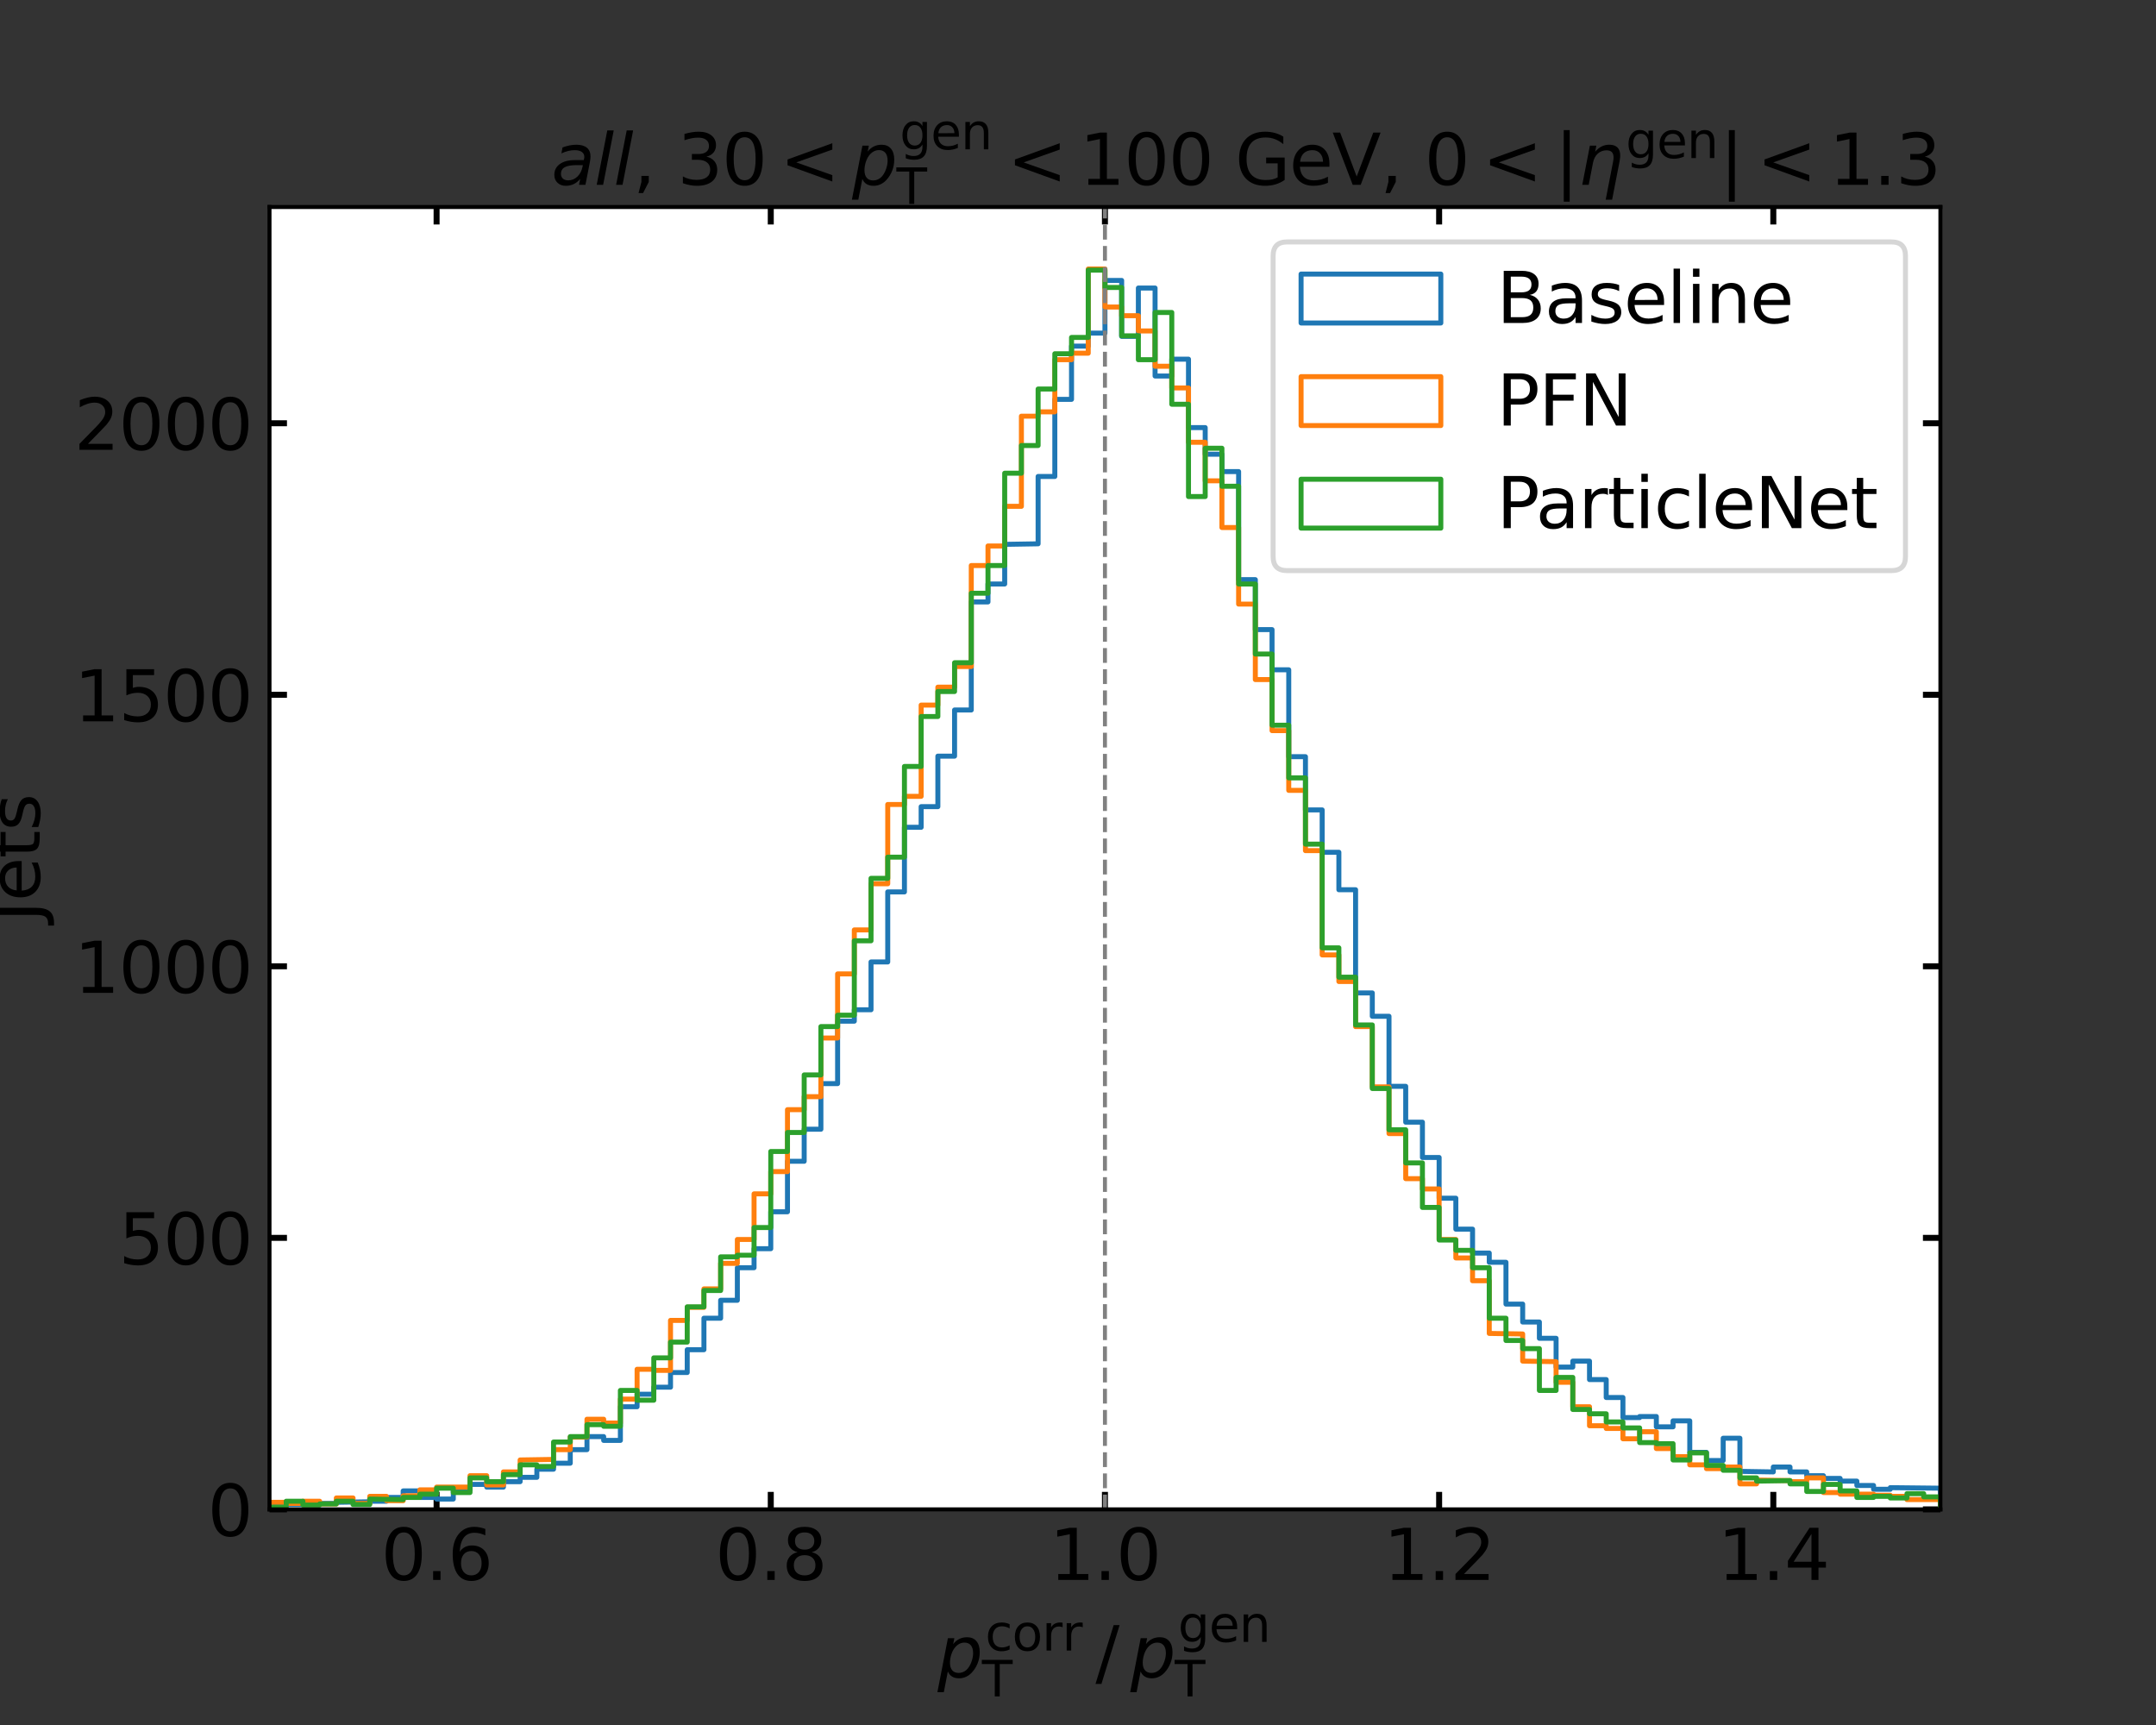 <?xml version="1.0" encoding="utf-8" standalone="no"?>
<!DOCTYPE svg PUBLIC "-//W3C//DTD SVG 1.1//EN"
  "http://www.w3.org/Graphics/SVG/1.1/DTD/svg11.dtd">
<svg xmlns:xlink="http://www.w3.org/1999/xlink" width="432pt" height="345.6pt" viewBox="0 0 432 345.6" xmlns="http://www.w3.org/2000/svg" version="1.1">
 <rect x="0" y="0" width="432" height="345.6" fill="#333333" stroke="none"/>
 <defs>
  <style type="text/css">*{stroke-linejoin: round; stroke-linecap: butt}</style>
 </defs>
 <g id="figure_1">
  <g id="patch_1">
   <path d="M 0 345.6 
L 432 345.6 
L 432 0 
L 0 0 
L 0 345.6 
z
" style="fill: none"/>
  </g>
  <g id="axes_1">
   <g id="patch_2">
    <path d="M 54 302.4 
L 388.8 302.4 
L 388.8 41.472 
L 54 41.472 
z
" style="fill: #ffffff"/>
   </g>
   <g id="matplotlib.axis_1">
    <g id="xtick_1">
     <g id="line2d_1">
      <defs>
       <path id="m27e64d7044" d="M 0 0 
L 0 -3.5 
" style="stroke: #000000; stroke-width: 1.2"/>
      </defs>
      <g>
       <use xlink:href="#m27e64d7044" x="87.48" y="302.4" style="stroke: #000000; stroke-width: 1.2"/>
      </g>
     </g>
     <g id="line2d_2">
      <defs>
       <path id="med8ec90f2e" d="M 0 0 
L 0 3.5 
" style="stroke: #000000; stroke-width: 1.2"/>
      </defs>
      <g>
       <use xlink:href="#med8ec90f2e" x="87.48" y="41.472" style="stroke: #000000; stroke-width: 1.2"/>
      </g>
     </g>
     <g id="text_1">
      <!-- 0.6 -->
      <g transform="translate(76.348 316.538)scale(0.14 -0.14)">
       <defs>
        <path id="DejaVuSans-30" d="M 2034 4250 
Q 1547 4250 1301 3770 
Q 1056 3291 1056 2328 
Q 1056 1369 1301 889 
Q 1547 409 2034 409 
Q 2525 409 2770 889 
Q 3016 1369 3016 2328 
Q 3016 3291 2770 3770 
Q 2525 4250 2034 4250 
z
M 2034 4750 
Q 2819 4750 3233 4129 
Q 3647 3509 3647 2328 
Q 3647 1150 3233 529 
Q 2819 -91 2034 -91 
Q 1250 -91 836 529 
Q 422 1150 422 2328 
Q 422 3509 836 4129 
Q 1250 4750 2034 4750 
z
" transform="scale(0.016)"/>
        <path id="DejaVuSans-2e" d="M 684 794 
L 1344 794 
L 1344 0 
L 684 0 
L 684 794 
z
" transform="scale(0.016)"/>
        <path id="DejaVuSans-36" d="M 2113 2584 
Q 1688 2584 1439 2293 
Q 1191 2003 1191 1497 
Q 1191 994 1439 701 
Q 1688 409 2113 409 
Q 2538 409 2786 701 
Q 3034 994 3034 1497 
Q 3034 2003 2786 2293 
Q 2538 2584 2113 2584 
z
M 3366 4563 
L 3366 3988 
Q 3128 4100 2886 4159 
Q 2644 4219 2406 4219 
Q 1781 4219 1451 3797 
Q 1122 3375 1075 2522 
Q 1259 2794 1537 2939 
Q 1816 3084 2150 3084 
Q 2853 3084 3261 2657 
Q 3669 2231 3669 1497 
Q 3669 778 3244 343 
Q 2819 -91 2113 -91 
Q 1303 -91 875 529 
Q 447 1150 447 2328 
Q 447 3434 972 4092 
Q 1497 4750 2381 4750 
Q 2619 4750 2861 4703 
Q 3103 4656 3366 4563 
z
" transform="scale(0.016)"/>
       </defs>
       <use xlink:href="#DejaVuSans-30"/>
       <use xlink:href="#DejaVuSans-2e" x="63.623"/>
       <use xlink:href="#DejaVuSans-36" x="95.41"/>
      </g>
     </g>
    </g>
    <g id="xtick_2">
     <g id="line2d_3">
      <g>
       <use xlink:href="#m27e64d7044" x="154.44" y="302.4" style="stroke: #000000; stroke-width: 1.2"/>
      </g>
     </g>
     <g id="line2d_4">
      <g>
       <use xlink:href="#med8ec90f2e" x="154.44" y="41.472" style="stroke: #000000; stroke-width: 1.2"/>
      </g>
     </g>
     <g id="text_2">
      <!-- 0.8 -->
      <g transform="translate(143.308 316.538)scale(0.14 -0.14)">
       <defs>
        <path id="DejaVuSans-38" d="M 2034 2216 
Q 1584 2216 1326 1975 
Q 1069 1734 1069 1313 
Q 1069 891 1326 650 
Q 1584 409 2034 409 
Q 2484 409 2743 651 
Q 3003 894 3003 1313 
Q 3003 1734 2745 1975 
Q 2488 2216 2034 2216 
z
M 1403 2484 
Q 997 2584 770 2862 
Q 544 3141 544 3541 
Q 544 4100 942 4425 
Q 1341 4750 2034 4750 
Q 2731 4750 3128 4425 
Q 3525 4100 3525 3541 
Q 3525 3141 3298 2862 
Q 3072 2584 2669 2484 
Q 3125 2378 3379 2068 
Q 3634 1759 3634 1313 
Q 3634 634 3220 271 
Q 2806 -91 2034 -91 
Q 1263 -91 848 271 
Q 434 634 434 1313 
Q 434 1759 690 2068 
Q 947 2378 1403 2484 
z
M 1172 3481 
Q 1172 3119 1398 2916 
Q 1625 2713 2034 2713 
Q 2441 2713 2670 2916 
Q 2900 3119 2900 3481 
Q 2900 3844 2670 4047 
Q 2441 4250 2034 4250 
Q 1625 4250 1398 4047 
Q 1172 3844 1172 3481 
z
" transform="scale(0.016)"/>
       </defs>
       <use xlink:href="#DejaVuSans-30"/>
       <use xlink:href="#DejaVuSans-2e" x="63.623"/>
       <use xlink:href="#DejaVuSans-38" x="95.41"/>
      </g>
     </g>
    </g>
    <g id="xtick_3">
     <g id="line2d_5">
      <g>
       <use xlink:href="#m27e64d7044" x="221.4" y="302.4" style="stroke: #000000; stroke-width: 1.2"/>
      </g>
     </g>
     <g id="line2d_6">
      <g>
       <use xlink:href="#med8ec90f2e" x="221.4" y="41.472" style="stroke: #000000; stroke-width: 1.2"/>
      </g>
     </g>
     <g id="text_3">
      <!-- 1.0 -->
      <g transform="translate(210.268 316.538)scale(0.14 -0.14)">
       <defs>
        <path id="DejaVuSans-31" d="M 794 531 
L 1825 531 
L 1825 4091 
L 703 3866 
L 703 4441 
L 1819 4666 
L 2450 4666 
L 2450 531 
L 3481 531 
L 3481 0 
L 794 0 
L 794 531 
z
" transform="scale(0.016)"/>
       </defs>
       <use xlink:href="#DejaVuSans-31"/>
       <use xlink:href="#DejaVuSans-2e" x="63.623"/>
       <use xlink:href="#DejaVuSans-30" x="95.41"/>
      </g>
     </g>
    </g>
    <g id="xtick_4">
     <g id="line2d_7">
      <g>
       <use xlink:href="#m27e64d7044" x="288.36" y="302.4" style="stroke: #000000; stroke-width: 1.2"/>
      </g>
     </g>
     <g id="line2d_8">
      <g>
       <use xlink:href="#med8ec90f2e" x="288.36" y="41.472" style="stroke: #000000; stroke-width: 1.2"/>
      </g>
     </g>
     <g id="text_4">
      <!-- 1.2 -->
      <g transform="translate(277.228 316.538)scale(0.14 -0.14)">
       <defs>
        <path id="DejaVuSans-32" d="M 1228 531 
L 3431 531 
L 3431 0 
L 469 0 
L 469 531 
Q 828 903 1448 1529 
Q 2069 2156 2228 2338 
Q 2531 2678 2651 2914 
Q 2772 3150 2772 3378 
Q 2772 3750 2511 3984 
Q 2250 4219 1831 4219 
Q 1534 4219 1204 4116 
Q 875 4013 500 3803 
L 500 4441 
Q 881 4594 1212 4672 
Q 1544 4750 1819 4750 
Q 2544 4750 2975 4387 
Q 3406 4025 3406 3419 
Q 3406 3131 3298 2873 
Q 3191 2616 2906 2266 
Q 2828 2175 2409 1742 
Q 1991 1309 1228 531 
z
" transform="scale(0.016)"/>
       </defs>
       <use xlink:href="#DejaVuSans-31"/>
       <use xlink:href="#DejaVuSans-2e" x="63.623"/>
       <use xlink:href="#DejaVuSans-32" x="95.41"/>
      </g>
     </g>
    </g>
    <g id="xtick_5">
     <g id="line2d_9">
      <g>
       <use xlink:href="#m27e64d7044" x="355.32" y="302.4" style="stroke: #000000; stroke-width: 1.2"/>
      </g>
     </g>
     <g id="line2d_10">
      <g>
       <use xlink:href="#med8ec90f2e" x="355.32" y="41.472" style="stroke: #000000; stroke-width: 1.2"/>
      </g>
     </g>
     <g id="text_5">
      <!-- 1.4 -->
      <g transform="translate(344.188 316.538)scale(0.14 -0.14)">
       <defs>
        <path id="DejaVuSans-34" d="M 2419 4116 
L 825 1625 
L 2419 1625 
L 2419 4116 
z
M 2253 4666 
L 3047 4666 
L 3047 1625 
L 3713 1625 
L 3713 1100 
L 3047 1100 
L 3047 0 
L 2419 0 
L 2419 1100 
L 313 1100 
L 313 1709 
L 2253 4666 
z
" transform="scale(0.016)"/>
       </defs>
       <use xlink:href="#DejaVuSans-31"/>
       <use xlink:href="#DejaVuSans-2e" x="63.623"/>
       <use xlink:href="#DejaVuSans-34" x="95.41"/>
      </g>
     </g>
    </g>
    <g id="text_6">
     <!-- $p_\mathrm{T}^\mathrm{corr}\//\/p_\mathrm{T}^\mathrm{gen}$ -->
     <g transform="translate(187.87 336.049)scale(0.14 -0.14)">
      <defs>
       <path id="DejaVuSans-Oblique-70" d="M 3175 2156 
Q 3175 2616 2975 2859 
Q 2775 3103 2400 3103 
Q 2144 3103 1911 2972 
Q 1678 2841 1497 2591 
Q 1319 2344 1212 1994 
Q 1106 1644 1106 1300 
Q 1106 863 1306 627 
Q 1506 391 1875 391 
Q 2147 391 2380 519 
Q 2613 647 2778 891 
Q 2956 1147 3065 1494 
Q 3175 1841 3175 2156 
z
M 1394 2969 
Q 1625 3272 1939 3428 
Q 2253 3584 2638 3584 
Q 3175 3584 3472 3232 
Q 3769 2881 3769 2247 
Q 3769 1728 3584 1258 
Q 3400 788 3053 416 
Q 2822 169 2531 39 
Q 2241 -91 1919 -91 
Q 1547 -91 1294 64 
Q 1041 219 916 525 
L 556 -1331 
L -19 -1331 
L 922 3500 
L 1497 3500 
L 1394 2969 
z
" transform="scale(0.016)"/>
       <path id="DejaVuSans-63" d="M 3122 3366 
L 3122 2828 
Q 2878 2963 2633 3030 
Q 2388 3097 2138 3097 
Q 1578 3097 1268 2742 
Q 959 2388 959 1747 
Q 959 1106 1268 751 
Q 1578 397 2138 397 
Q 2388 397 2633 464 
Q 2878 531 3122 666 
L 3122 134 
Q 2881 22 2623 -34 
Q 2366 -91 2075 -91 
Q 1284 -91 818 406 
Q 353 903 353 1747 
Q 353 2603 823 3093 
Q 1294 3584 2113 3584 
Q 2378 3584 2631 3529 
Q 2884 3475 3122 3366 
z
" transform="scale(0.016)"/>
       <path id="DejaVuSans-6f" d="M 1959 3097 
Q 1497 3097 1228 2736 
Q 959 2375 959 1747 
Q 959 1119 1226 758 
Q 1494 397 1959 397 
Q 2419 397 2687 759 
Q 2956 1122 2956 1747 
Q 2956 2369 2687 2733 
Q 2419 3097 1959 3097 
z
M 1959 3584 
Q 2709 3584 3137 3096 
Q 3566 2609 3566 1747 
Q 3566 888 3137 398 
Q 2709 -91 1959 -91 
Q 1206 -91 779 398 
Q 353 888 353 1747 
Q 353 2609 779 3096 
Q 1206 3584 1959 3584 
z
" transform="scale(0.016)"/>
       <path id="DejaVuSans-72" d="M 2631 2963 
Q 2534 3019 2420 3045 
Q 2306 3072 2169 3072 
Q 1681 3072 1420 2755 
Q 1159 2438 1159 1844 
L 1159 0 
L 581 0 
L 581 3500 
L 1159 3500 
L 1159 2956 
Q 1341 3275 1631 3429 
Q 1922 3584 2338 3584 
Q 2397 3584 2469 3576 
Q 2541 3569 2628 3553 
L 2631 2963 
z
" transform="scale(0.016)"/>
       <path id="DejaVuSans-54" d="M -19 4666 
L 3928 4666 
L 3928 4134 
L 2272 4134 
L 2272 0 
L 1638 0 
L 1638 4134 
L -19 4134 
L -19 4666 
z
" transform="scale(0.016)"/>
       <path id="DejaVuSans-2f" d="M 1625 4666 
L 2156 4666 
L 531 -594 
L 0 -594 
L 1625 4666 
z
" transform="scale(0.016)"/>
       <path id="DejaVuSans-67" d="M 2906 1791 
Q 2906 2416 2648 2759 
Q 2391 3103 1925 3103 
Q 1463 3103 1205 2759 
Q 947 2416 947 1791 
Q 947 1169 1205 825 
Q 1463 481 1925 481 
Q 2391 481 2648 825 
Q 2906 1169 2906 1791 
z
M 3481 434 
Q 3481 -459 3084 -895 
Q 2688 -1331 1869 -1331 
Q 1566 -1331 1297 -1286 
Q 1028 -1241 775 -1147 
L 775 -588 
Q 1028 -725 1275 -790 
Q 1522 -856 1778 -856 
Q 2344 -856 2625 -561 
Q 2906 -266 2906 331 
L 2906 616 
Q 2728 306 2450 153 
Q 2172 0 1784 0 
Q 1141 0 747 490 
Q 353 981 353 1791 
Q 353 2603 747 3093 
Q 1141 3584 1784 3584 
Q 2172 3584 2450 3431 
Q 2728 3278 2906 2969 
L 2906 3500 
L 3481 3500 
L 3481 434 
z
" transform="scale(0.016)"/>
       <path id="DejaVuSans-65" d="M 3597 1894 
L 3597 1613 
L 953 1613 
Q 991 1019 1311 708 
Q 1631 397 2203 397 
Q 2534 397 2845 478 
Q 3156 559 3463 722 
L 3463 178 
Q 3153 47 2828 -22 
Q 2503 -91 2169 -91 
Q 1331 -91 842 396 
Q 353 884 353 1716 
Q 353 2575 817 3079 
Q 1281 3584 2069 3584 
Q 2775 3584 3186 3129 
Q 3597 2675 3597 1894 
z
M 3022 2063 
Q 3016 2534 2758 2815 
Q 2500 3097 2075 3097 
Q 1594 3097 1305 2825 
Q 1016 2553 972 2059 
L 3022 2063 
z
" transform="scale(0.016)"/>
       <path id="DejaVuSans-6e" d="M 3513 2113 
L 3513 0 
L 2938 0 
L 2938 2094 
Q 2938 2591 2744 2837 
Q 2550 3084 2163 3084 
Q 1697 3084 1428 2787 
Q 1159 2491 1159 1978 
L 1159 0 
L 581 0 
L 581 3500 
L 1159 3500 
L 1159 2956 
Q 1366 3272 1645 3428 
Q 1925 3584 2291 3584 
Q 2894 3584 3203 3211 
Q 3513 2838 3513 2113 
z
" transform="scale(0.016)"/>
      </defs>
      <use xlink:href="#DejaVuSans-Oblique-70" transform="translate(0 0.052)"/>
      <use xlink:href="#DejaVuSans-63" transform="translate(68.126 38.333)scale(0.7)"/>
      <use xlink:href="#DejaVuSans-6f" transform="translate(106.613 38.333)scale(0.7)"/>
      <use xlink:href="#DejaVuSans-72" transform="translate(149.44 38.333)scale(0.7)"/>
      <use xlink:href="#DejaVuSans-72" transform="translate(178.219 38.333)scale(0.7)"/>
      <use xlink:href="#DejaVuSans-54" transform="translate(63.477 -27.292)scale(0.7)"/>
      <use xlink:href="#DejaVuSans-2f" transform="translate(225.969 0.052)"/>
      <use xlink:href="#DejaVuSans-Oblique-70" transform="translate(275.896 0.052)"/>
      <use xlink:href="#DejaVuSans-67" transform="translate(344.022 50.8)scale(0.7)"/>
      <use xlink:href="#DejaVuSans-65" transform="translate(388.456 50.8)scale(0.7)"/>
      <use xlink:href="#DejaVuSans-6e" transform="translate(431.522 50.8)scale(0.7)"/>
      <use xlink:href="#DejaVuSans-54" transform="translate(339.372 -27.292)scale(0.7)"/>
     </g>
    </g>
   </g>
   <g id="matplotlib.axis_2">
    <g id="ytick_1">
     <g id="line2d_11">
      <defs>
       <path id="m024b9ec6dc" d="M 0 0 
L 3.5 0 
" style="stroke: #000000; stroke-width: 1.2"/>
      </defs>
      <g>
       <use xlink:href="#m024b9ec6dc" x="54" y="302.4" style="stroke: #000000; stroke-width: 1.2"/>
      </g>
     </g>
     <g id="line2d_12">
      <defs>
       <path id="m967ab71fc7" d="M 0 0 
L -3.5 0 
" style="stroke: #000000; stroke-width: 1.2"/>
      </defs>
      <g>
       <use xlink:href="#m967ab71fc7" x="388.8" y="302.4" style="stroke: #000000; stroke-width: 1.2"/>
      </g>
     </g>
     <g id="text_7">
      <!-- 0 -->
      <g transform="translate(41.593 307.719)scale(0.14 -0.14)">
       <use xlink:href="#DejaVuSans-30"/>
      </g>
     </g>
    </g>
    <g id="ytick_2">
     <g id="line2d_13">
      <g>
       <use xlink:href="#m024b9ec6dc" x="54" y="247.999" style="stroke: #000000; stroke-width: 1.2"/>
      </g>
     </g>
     <g id="line2d_14">
      <g>
       <use xlink:href="#m967ab71fc7" x="388.8" y="247.999" style="stroke: #000000; stroke-width: 1.2"/>
      </g>
     </g>
     <g id="text_8">
      <!-- 500 -->
      <g transform="translate(23.777 253.318)scale(0.14 -0.14)">
       <defs>
        <path id="DejaVuSans-35" d="M 691 4666 
L 3169 4666 
L 3169 4134 
L 1269 4134 
L 1269 2991 
Q 1406 3038 1543 3061 
Q 1681 3084 1819 3084 
Q 2600 3084 3056 2656 
Q 3513 2228 3513 1497 
Q 3513 744 3044 326 
Q 2575 -91 1722 -91 
Q 1428 -91 1123 -41 
Q 819 9 494 109 
L 494 744 
Q 775 591 1075 516 
Q 1375 441 1709 441 
Q 2250 441 2565 725 
Q 2881 1009 2881 1497 
Q 2881 1984 2565 2268 
Q 2250 2553 1709 2553 
Q 1456 2553 1204 2497 
Q 953 2441 691 2322 
L 691 4666 
z
" transform="scale(0.016)"/>
       </defs>
       <use xlink:href="#DejaVuSans-35"/>
       <use xlink:href="#DejaVuSans-30" x="63.623"/>
       <use xlink:href="#DejaVuSans-30" x="127.246"/>
      </g>
     </g>
    </g>
    <g id="ytick_3">
     <g id="line2d_15">
      <g>
       <use xlink:href="#m024b9ec6dc" x="54" y="193.598" style="stroke: #000000; stroke-width: 1.2"/>
      </g>
     </g>
     <g id="line2d_16">
      <g>
       <use xlink:href="#m967ab71fc7" x="388.8" y="193.598" style="stroke: #000000; stroke-width: 1.2"/>
      </g>
     </g>
     <g id="text_9">
      <!-- 1000 -->
      <g transform="translate(14.87 198.917)scale(0.14 -0.14)">
       <use xlink:href="#DejaVuSans-31"/>
       <use xlink:href="#DejaVuSans-30" x="63.623"/>
       <use xlink:href="#DejaVuSans-30" x="127.246"/>
       <use xlink:href="#DejaVuSans-30" x="190.869"/>
      </g>
     </g>
    </g>
    <g id="ytick_4">
     <g id="line2d_17">
      <g>
       <use xlink:href="#m024b9ec6dc" x="54" y="139.198" style="stroke: #000000; stroke-width: 1.2"/>
      </g>
     </g>
     <g id="line2d_18">
      <g>
       <use xlink:href="#m967ab71fc7" x="388.8" y="139.198" style="stroke: #000000; stroke-width: 1.2"/>
      </g>
     </g>
     <g id="text_10">
      <!-- 1500 -->
      <g transform="translate(14.87 144.517)scale(0.14 -0.14)">
       <use xlink:href="#DejaVuSans-31"/>
       <use xlink:href="#DejaVuSans-35" x="63.623"/>
       <use xlink:href="#DejaVuSans-30" x="127.246"/>
       <use xlink:href="#DejaVuSans-30" x="190.869"/>
      </g>
     </g>
    </g>
    <g id="ytick_5">
     <g id="line2d_19">
      <g>
       <use xlink:href="#m024b9ec6dc" x="54" y="84.797" style="stroke: #000000; stroke-width: 1.2"/>
      </g>
     </g>
     <g id="line2d_20">
      <g>
       <use xlink:href="#m967ab71fc7" x="388.8" y="84.797" style="stroke: #000000; stroke-width: 1.2"/>
      </g>
     </g>
     <g id="text_11">
      <!-- 2000 -->
      <g transform="translate(14.87 90.116)scale(0.14 -0.14)">
       <use xlink:href="#DejaVuSans-32"/>
       <use xlink:href="#DejaVuSans-30" x="63.623"/>
       <use xlink:href="#DejaVuSans-30" x="127.246"/>
       <use xlink:href="#DejaVuSans-30" x="190.869"/>
      </g>
     </g>
    </g>
    <g id="text_12">
     <!-- Jets -->
     <g transform="translate(7.958 184.699)rotate(-90)scale(0.14 -0.14)">
      <defs>
       <path id="DejaVuSans-4a" d="M 628 4666 
L 1259 4666 
L 1259 325 
Q 1259 -519 939 -900 
Q 619 -1281 -91 -1281 
L -331 -1281 
L -331 -750 
L -134 -750 
Q 284 -750 456 -515 
Q 628 -281 628 325 
L 628 4666 
z
" transform="scale(0.016)"/>
       <path id="DejaVuSans-74" d="M 1172 4494 
L 1172 3500 
L 2356 3500 
L 2356 3053 
L 1172 3053 
L 1172 1153 
Q 1172 725 1289 603 
Q 1406 481 1766 481 
L 2356 481 
L 2356 0 
L 1766 0 
Q 1100 0 847 248 
Q 594 497 594 1153 
L 594 3053 
L 172 3053 
L 172 3500 
L 594 3500 
L 594 4494 
L 1172 4494 
z
" transform="scale(0.016)"/>
       <path id="DejaVuSans-73" d="M 2834 3397 
L 2834 2853 
Q 2591 2978 2328 3040 
Q 2066 3103 1784 3103 
Q 1356 3103 1142 2972 
Q 928 2841 928 2578 
Q 928 2378 1081 2264 
Q 1234 2150 1697 2047 
L 1894 2003 
Q 2506 1872 2764 1633 
Q 3022 1394 3022 966 
Q 3022 478 2636 193 
Q 2250 -91 1575 -91 
Q 1294 -91 989 -36 
Q 684 19 347 128 
L 347 722 
Q 666 556 975 473 
Q 1284 391 1588 391 
Q 1994 391 2212 530 
Q 2431 669 2431 922 
Q 2431 1156 2273 1281 
Q 2116 1406 1581 1522 
L 1381 1569 
Q 847 1681 609 1914 
Q 372 2147 372 2553 
Q 372 3047 722 3315 
Q 1072 3584 1716 3584 
Q 2034 3584 2315 3537 
Q 2597 3491 2834 3397 
z
" transform="scale(0.016)"/>
      </defs>
      <use xlink:href="#DejaVuSans-4a"/>
      <use xlink:href="#DejaVuSans-65" x="29.492"/>
      <use xlink:href="#DejaVuSans-74" x="91.016"/>
      <use xlink:href="#DejaVuSans-73" x="130.225"/>
     </g>
    </g>
   </g>
   <g id="patch_3">
    <path d="M 54 302.4 
L 54 301.638 
L 57.348 301.638 
L 57.348 301.421 
L 60.696 301.421 
L 60.696 301.203 
L 67.392 301.203 
L 67.392 300.986 
L 74.088 300.877 
L 74.088 300.768 
L 77.436 300.768 
L 77.436 300.006 
L 80.784 300.006 
L 80.784 298.701 
L 84.132 298.701 
L 84.132 300.006 
L 87.48 300.006 
L 87.48 300.333 
L 90.828 300.333 
L 90.828 298.483 
L 94.176 298.483 
L 94.176 297.395 
L 97.524 297.395 
L 97.524 297.939 
L 100.872 297.939 
L 100.872 296.851 
L 104.22 296.851 
L 104.22 295.981 
L 107.568 295.981 
L 107.568 294.349 
L 110.916 294.349 
L 110.916 293.152 
L 114.264 293.152 
L 114.264 290.432 
L 117.612 290.432 
L 117.612 287.821 
L 120.96 287.821 
L 120.96 288.582 
L 124.308 288.582 
L 124.308 281.836 
L 127.656 281.836 
L 127.656 279.334 
L 131.004 279.334 
L 131.004 277.92 
L 134.352 277.92 
L 134.352 274.982 
L 137.7 274.982 
L 137.7 270.412 
L 141.048 270.412 
L 141.048 264.102 
L 144.396 264.102 
L 144.396 260.511 
L 147.744 260.511 
L 147.744 253.983 
L 151.092 253.983 
L 151.092 250.175 
L 154.44 250.175 
L 154.44 242.777 
L 157.788 242.777 
L 157.788 232.658 
L 161.136 232.658 
L 161.136 226.239 
L 164.484 226.239 
L 164.484 217.1 
L 167.832 217.1 
L 167.832 204.587 
L 171.18 204.587 
L 171.18 202.303 
L 174.528 202.303 
L 174.528 192.728 
L 177.876 192.728 
L 177.876 178.693 
L 181.224 178.693 
L 181.224 165.745 
L 184.572 165.745 
L 184.572 161.611 
L 187.92 161.611 
L 187.92 151.492 
L 191.268 151.492 
L 191.268 142.244 
L 194.616 142.244 
L 194.616 120.593 
L 197.964 120.593 
L 197.964 117.002 
L 201.312 117.002 
L 201.312 109.06 
L 208.008 108.951 
L 208.008 95.459 
L 211.356 95.459 
L 211.356 80.01 
L 214.704 80.01 
L 214.704 69.347 
L 218.052 69.347 
L 218.052 66.736 
L 221.4 66.736 
L 221.4 56.182 
L 224.748 56.182 
L 224.748 67.389 
L 228.096 67.389 
L 228.096 57.705 
L 231.444 57.705 
L 231.444 75.331 
L 234.792 75.331 
L 234.792 71.958 
L 238.14 71.958 
L 238.14 85.667 
L 241.488 85.667 
L 241.488 90.998 
L 244.836 90.998 
L 244.836 94.48 
L 248.184 94.48 
L 248.184 116.132 
L 251.532 116.132 
L 251.532 126.141 
L 254.88 126.141 
L 254.88 134.193 
L 258.228 134.193 
L 258.228 151.601 
L 261.576 151.601 
L 261.576 162.264 
L 264.924 162.264 
L 264.924 170.75 
L 268.272 170.75 
L 268.272 178.257 
L 271.62 178.257 
L 271.62 198.93 
L 274.968 198.93 
L 274.968 203.608 
L 278.316 203.608 
L 278.316 217.644 
L 281.664 217.644 
L 281.664 224.824 
L 285.012 224.824 
L 285.012 231.897 
L 288.36 231.897 
L 288.36 240.057 
L 291.708 240.057 
L 291.708 246.258 
L 295.056 246.258 
L 295.056 251.046 
L 298.404 251.046 
L 298.404 252.895 
L 301.752 252.895 
L 301.752 261.273 
L 305.1 261.273 
L 305.1 264.863 
L 308.448 264.863 
L 308.448 268.127 
L 311.796 268.127 
L 311.796 273.894 
L 315.144 273.894 
L 315.144 272.697 
L 318.492 272.697 
L 318.492 276.396 
L 321.84 276.396 
L 321.84 279.987 
L 325.188 279.987 
L 325.188 284.013 
L 328.536 284.013 
L 328.536 283.795 
L 331.884 283.795 
L 331.884 285.862 
L 335.232 285.862 
L 335.232 284.665 
L 338.58 284.665 
L 338.58 290.976 
L 341.928 290.976 
L 341.928 292.608 
L 345.276 292.608 
L 345.276 288.147 
L 348.624 288.147 
L 348.624 294.784 
L 355.32 294.893 
L 355.32 293.913 
L 358.668 293.913 
L 358.668 294.893 
L 362.016 294.893 
L 362.016 295.654 
L 365.364 295.654 
L 365.364 296.198 
L 368.712 296.198 
L 368.712 296.742 
L 372.06 296.742 
L 372.06 297.613 
L 375.408 297.613 
L 375.408 298.374 
L 378.756 298.374 
L 378.756 298.048 
L 388.8 298.157 
L 388.8 302.4 
L 388.8 302.4 
" clip-path="url(#p9e0c219a79)" style="fill: none; stroke: #1f77b4; stroke-linejoin: miter"/>
   </g>
   <g id="patch_4">
    <path d="M 54 302.4 
L 54 300.986 
L 57.348 300.986 
L 57.348 301.203 
L 60.696 301.203 
L 60.696 300.768 
L 64.044 300.768 
L 64.044 301.312 
L 67.392 301.312 
L 67.392 300.115 
L 70.74 300.115 
L 70.74 301.203 
L 74.088 301.203 
L 74.088 299.789 
L 77.436 299.789 
L 77.436 300.659 
L 80.784 300.659 
L 80.784 299.68 
L 84.132 299.68 
L 84.132 298.483 
L 87.48 298.483 
L 87.48 297.939 
L 94.176 297.939 
L 94.176 295.654 
L 97.524 295.654 
L 97.524 297.504 
L 100.872 297.504 
L 100.872 294.893 
L 104.22 294.893 
L 104.22 292.499 
L 110.916 292.39 
L 110.916 290.432 
L 114.264 290.432 
L 114.264 287.929 
L 117.612 287.929 
L 117.612 284.339 
L 120.96 284.339 
L 120.96 285.101 
L 124.308 285.101 
L 124.308 280.313 
L 127.656 280.313 
L 127.656 274.329 
L 131.004 274.329 
L 131.004 274.547 
L 134.352 274.547 
L 134.352 264.537 
L 137.7 264.537 
L 137.7 261.926 
L 141.048 261.926 
L 141.048 258.227 
L 144.396 258.227 
L 144.396 253.113 
L 147.744 253.113 
L 147.744 248.326 
L 151.092 248.326 
L 151.092 239.186 
L 154.44 239.186 
L 154.44 234.725 
L 157.788 234.725 
L 157.788 222.322 
L 161.136 222.322 
L 161.136 219.711 
L 164.484 219.711 
L 164.484 207.96 
L 167.832 207.96 
L 167.832 195.122 
L 171.18 195.122 
L 171.18 186.309 
L 174.528 186.309 
L 174.528 177.061 
L 177.876 177.061 
L 177.876 161.176 
L 181.224 161.176 
L 181.224 159.543 
L 184.572 159.543 
L 184.572 141.265 
L 187.92 141.265 
L 187.92 137.674 
L 191.268 137.674 
L 191.268 133.54 
L 194.616 133.54 
L 194.616 113.303 
L 197.964 113.303 
L 197.964 109.386 
L 201.312 109.386 
L 201.312 101.443 
L 204.66 101.443 
L 204.66 83.382 
L 208.008 83.382 
L 208.008 82.512 
L 211.356 82.512 
L 211.356 72.067 
L 214.704 72.067 
L 214.704 70.761 
L 218.052 70.761 
L 218.052 53.897 
L 221.4 53.897 
L 221.4 61.513 
L 224.748 61.513 
L 224.748 63.254 
L 228.096 63.254 
L 228.096 66.301 
L 231.444 66.301 
L 231.444 73.373 
L 234.792 73.373 
L 234.792 77.725 
L 238.14 77.725 
L 238.14 88.605 
L 241.488 88.605 
L 241.488 96.33 
L 244.836 96.33 
L 244.836 105.687 
L 248.184 105.687 
L 248.184 121.028 
L 251.532 121.028 
L 251.532 136.151 
L 254.88 136.151 
L 254.88 146.379 
L 258.228 146.379 
L 258.228 158.347 
L 261.576 158.347 
L 261.576 170.424 
L 264.924 170.424 
L 264.924 191.314 
L 268.272 191.314 
L 268.272 196.645 
L 271.62 196.645 
L 271.62 205.675 
L 274.968 205.675 
L 274.968 217.752 
L 278.316 217.752 
L 278.316 227.109 
L 281.664 227.109 
L 281.664 236.14 
L 285.012 236.14 
L 285.012 238.207 
L 288.36 238.207 
L 288.36 248.326 
L 291.708 248.326 
L 291.708 252.025 
L 295.056 252.025 
L 295.056 256.595 
L 298.404 256.595 
L 298.404 267.148 
L 305.1 267.257 
L 305.1 272.697 
L 311.796 272.806 
L 311.796 276.94 
L 315.144 276.94 
L 315.144 281.836 
L 318.492 281.836 
L 318.492 285.645 
L 321.84 285.645 
L 321.84 286.189 
L 325.188 286.189 
L 325.188 288.256 
L 328.536 288.256 
L 328.536 286.841 
L 331.884 286.841 
L 331.884 290.214 
L 335.232 290.214 
L 335.232 291.846 
L 338.58 291.846 
L 338.58 293.478 
L 341.928 293.478 
L 341.928 294.24 
L 345.276 294.24 
L 345.276 293.913 
L 348.624 293.913 
L 348.624 297.286 
L 351.972 297.286 
L 351.972 296.525 
L 358.668 296.634 
L 358.668 296.851 
L 362.016 296.851 
L 362.016 296.09 
L 365.364 296.09 
L 365.364 299.027 
L 368.712 299.027 
L 368.712 299.354 
L 375.408 299.354 
L 375.408 299.571 
L 378.756 299.571 
L 378.756 299.789 
L 382.104 299.789 
L 382.104 300.442 
L 388.8 300.442 
L 388.8 302.4 
L 388.8 302.4 
" clip-path="url(#p9e0c219a79)" style="fill: none; stroke: #ff7f0e; stroke-linejoin: miter"/>
   </g>
   <g id="patch_5">
    <path d="M 54 302.4 
L 54 301.965 
L 57.348 301.965 
L 57.348 300.768 
L 60.696 300.768 
L 60.696 301.53 
L 64.044 301.53 
L 64.044 301.312 
L 67.392 301.312 
L 67.392 300.768 
L 70.74 300.768 
L 70.74 301.421 
L 74.088 301.421 
L 74.088 300.333 
L 80.784 300.442 
L 80.784 300.006 
L 84.132 300.006 
L 84.132 299.354 
L 87.48 299.354 
L 87.48 298.157 
L 90.828 298.157 
L 90.828 299.027 
L 94.176 299.027 
L 94.176 296.09 
L 97.524 296.09 
L 97.524 296.851 
L 100.872 296.851 
L 100.872 295.437 
L 104.22 295.437 
L 104.22 293.478 
L 107.568 293.478 
L 107.568 293.805 
L 110.916 293.805 
L 110.916 288.909 
L 114.264 288.909 
L 114.264 287.821 
L 117.612 287.821 
L 117.612 285.427 
L 120.96 285.427 
L 120.96 285.753 
L 124.308 285.753 
L 124.308 278.572 
L 127.656 278.572 
L 127.656 280.531 
L 131.004 280.531 
L 131.004 272.044 
L 134.352 272.044 
L 134.352 268.889 
L 137.7 268.889 
L 137.7 261.817 
L 141.048 261.817 
L 141.048 258.553 
L 144.396 258.553 
L 144.396 251.807 
L 147.744 251.807 
L 147.744 251.481 
L 151.092 251.481 
L 151.092 245.932 
L 154.44 245.932 
L 154.44 230.7 
L 157.788 230.7 
L 157.788 226.892 
L 161.136 226.892 
L 161.136 215.359 
L 164.484 215.359 
L 164.484 205.675 
L 167.832 205.675 
L 167.832 203.391 
L 171.18 203.391 
L 171.18 188.485 
L 174.528 188.485 
L 174.528 175.973 
L 177.876 175.973 
L 177.876 171.729 
L 181.224 171.729 
L 181.224 153.559 
L 184.572 153.559 
L 184.572 143.55 
L 187.92 143.55 
L 187.92 138.545 
L 191.268 138.545 
L 191.268 132.778 
L 194.616 132.778 
L 194.616 118.852 
L 197.964 118.852 
L 197.964 113.303 
L 201.312 113.303 
L 201.312 94.807 
L 204.66 94.807 
L 204.66 89.258 
L 208.008 89.258 
L 208.008 77.942 
L 211.356 77.942 
L 211.356 70.87 
L 214.704 70.87 
L 214.704 67.606 
L 218.052 67.606 
L 218.052 54.115 
L 221.4 54.115 
L 221.4 57.596 
L 224.748 57.596 
L 224.748 67.28 
L 228.096 67.28 
L 228.096 72.067 
L 231.444 72.067 
L 231.444 62.601 
L 234.792 62.601 
L 234.792 80.989 
L 238.14 80.989 
L 238.14 99.485 
L 241.488 99.485 
L 241.488 89.802 
L 244.836 89.802 
L 244.836 97.418 
L 248.184 97.418 
L 248.184 117.002 
L 251.532 117.002 
L 251.532 131.037 
L 254.88 131.037 
L 254.88 145.29 
L 258.228 145.29 
L 258.228 155.844 
L 261.576 155.844 
L 261.576 169.118 
L 264.924 169.118 
L 264.924 189.899 
L 268.272 189.899 
L 268.272 195.774 
L 271.62 195.774 
L 271.62 205.349 
L 274.968 205.349 
L 274.968 218.079 
L 278.316 218.079 
L 278.316 226.348 
L 281.664 226.348 
L 281.664 232.985 
L 285.012 232.985 
L 285.012 241.906 
L 288.36 241.906 
L 288.36 248.434 
L 291.708 248.434 
L 291.708 250.502 
L 295.056 250.502 
L 295.056 253.983 
L 298.404 253.983 
L 298.404 264.102 
L 301.752 264.102 
L 301.752 268.563 
L 305.1 268.563 
L 305.1 270.195 
L 308.448 270.195 
L 308.448 278.572 
L 311.796 278.572 
L 311.796 275.961 
L 315.144 275.961 
L 315.144 282.381 
L 318.492 282.381 
L 318.492 283.251 
L 321.84 283.251 
L 321.84 284.883 
L 325.188 284.883 
L 325.188 286.08 
L 328.536 286.08 
L 328.536 289.017 
L 331.884 289.017 
L 331.884 289.235 
L 335.232 289.235 
L 335.232 292.499 
L 338.58 292.499 
L 338.58 291.085 
L 341.928 291.085 
L 341.928 293.587 
L 345.276 293.587 
L 345.276 294.566 
L 348.624 294.566 
L 348.624 296.09 
L 351.972 296.09 
L 351.972 296.742 
L 358.668 296.634 
L 358.668 297.286 
L 362.016 297.286 
L 362.016 298.81 
L 365.364 298.81 
L 365.364 297.395 
L 368.712 297.395 
L 368.712 298.701 
L 372.06 298.701 
L 372.06 300.006 
L 375.408 300.006 
L 375.408 299.789 
L 378.756 299.789 
L 378.756 300.115 
L 382.104 300.115 
L 382.104 299.245 
L 385.452 299.245 
L 385.452 299.898 
L 388.8 299.898 
L 388.8 302.4 
L 388.8 302.4 
" clip-path="url(#p9e0c219a79)" style="fill: none; stroke: #2ca02c; stroke-linejoin: miter"/>
   </g>
   <g id="line2d_21">
    <path d="M 221.4 302.4 
L 221.4 41.472 
" clip-path="url(#p9e0c219a79)" style="fill: none; stroke-dasharray: 2.96,1.28; stroke-dashoffset: 0; stroke: #808080; stroke-width: 0.8"/>
   </g>
   <g id="patch_6">
    <path d="M 54 302.4 
L 54 41.472 
" style="fill: none; stroke: #000000; stroke-width: 0.8; stroke-linejoin: miter; stroke-linecap: square"/>
   </g>
   <g id="patch_7">
    <path d="M 388.8 302.4 
L 388.8 41.472 
" style="fill: none; stroke: #000000; stroke-width: 0.8; stroke-linejoin: miter; stroke-linecap: square"/>
   </g>
   <g id="patch_8">
    <path d="M 54 302.4 
L 388.8 302.4 
" style="fill: none; stroke: #000000; stroke-width: 0.8; stroke-linejoin: miter; stroke-linecap: square"/>
   </g>
   <g id="patch_9">
    <path d="M 54 41.472 
L 388.8 41.472 
" style="fill: none; stroke: #000000; stroke-width: 0.8; stroke-linejoin: miter; stroke-linecap: square"/>
   </g>
   <g id="text_13">
    <!-- $all$, $30 &lt; p_\mathrm{T}^\mathrm{gen} &lt; 100$ GeV, $0 &lt; |\eta^\mathrm{gen}| &lt; 1.3$ -->
    <g transform="translate(110.48 37.03)scale(0.14 -0.14)">
     <defs>
      <path id="DejaVuSans-Oblique-61" d="M 3438 1997 
L 3047 0 
L 2472 0 
L 2578 531 
Q 2325 219 2001 64 
Q 1678 -91 1281 -91 
Q 834 -91 548 182 
Q 263 456 263 884 
Q 263 1497 752 1853 
Q 1241 2209 2100 2209 
L 2900 2209 
L 2931 2363 
Q 2938 2388 2941 2417 
Q 2944 2447 2944 2509 
Q 2944 2788 2717 2942 
Q 2491 3097 2081 3097 
Q 1800 3097 1504 3025 
Q 1209 2953 897 2809 
L 997 3341 
Q 1322 3463 1633 3523 
Q 1944 3584 2234 3584 
Q 2853 3584 3176 3315 
Q 3500 3047 3500 2534 
Q 3500 2431 3484 2292 
Q 3469 2153 3438 1997 
z
M 2816 1759 
L 2241 1759 
Q 1534 1759 1195 1570 
Q 856 1381 856 984 
Q 856 709 1029 553 
Q 1203 397 1509 397 
Q 1978 397 2328 733 
Q 2678 1069 2791 1631 
L 2816 1759 
z
" transform="scale(0.016)"/>
      <path id="DejaVuSans-Oblique-6c" d="M 1172 4863 
L 1747 4863 
L 800 0 
L 225 0 
L 1172 4863 
z
" transform="scale(0.016)"/>
      <path id="DejaVuSans-2c" d="M 750 794 
L 1409 794 
L 1409 256 
L 897 -744 
L 494 -744 
L 750 256 
L 750 794 
z
" transform="scale(0.016)"/>
      <path id="DejaVuSans-20" transform="scale(0.016)"/>
      <path id="DejaVuSans-33" d="M 2597 2516 
Q 3050 2419 3304 2112 
Q 3559 1806 3559 1356 
Q 3559 666 3084 287 
Q 2609 -91 1734 -91 
Q 1441 -91 1130 -33 
Q 819 25 488 141 
L 488 750 
Q 750 597 1062 519 
Q 1375 441 1716 441 
Q 2309 441 2620 675 
Q 2931 909 2931 1356 
Q 2931 1769 2642 2001 
Q 2353 2234 1838 2234 
L 1294 2234 
L 1294 2753 
L 1863 2753 
Q 2328 2753 2575 2939 
Q 2822 3125 2822 3475 
Q 2822 3834 2567 4026 
Q 2313 4219 1838 4219 
Q 1578 4219 1281 4162 
Q 984 4106 628 3988 
L 628 4550 
Q 988 4650 1302 4700 
Q 1616 4750 1894 4750 
Q 2613 4750 3031 4423 
Q 3450 4097 3450 3541 
Q 3450 3153 3228 2886 
Q 3006 2619 2597 2516 
z
" transform="scale(0.016)"/>
      <path id="DejaVuSans-3c" d="M 4684 3150 
L 1459 2003 
L 4684 863 
L 4684 294 
L 678 1747 
L 678 2266 
L 4684 3719 
L 4684 3150 
z
" transform="scale(0.016)"/>
      <path id="DejaVuSans-47" d="M 3809 666 
L 3809 1919 
L 2778 1919 
L 2778 2438 
L 4434 2438 
L 4434 434 
Q 4069 175 3628 42 
Q 3188 -91 2688 -91 
Q 1594 -91 976 548 
Q 359 1188 359 2328 
Q 359 3472 976 4111 
Q 1594 4750 2688 4750 
Q 3144 4750 3555 4637 
Q 3966 4525 4313 4306 
L 4313 3634 
Q 3963 3931 3569 4081 
Q 3175 4231 2741 4231 
Q 1884 4231 1454 3753 
Q 1025 3275 1025 2328 
Q 1025 1384 1454 906 
Q 1884 428 2741 428 
Q 3075 428 3337 486 
Q 3600 544 3809 666 
z
" transform="scale(0.016)"/>
      <path id="DejaVuSans-56" d="M 1831 0 
L 50 4666 
L 709 4666 
L 2188 738 
L 3669 4666 
L 4325 4666 
L 2547 0 
L 1831 0 
z
" transform="scale(0.016)"/>
      <path id="DejaVuSans-7c" d="M 1344 4891 
L 1344 -1509 
L 813 -1509 
L 813 4891 
L 1344 4891 
z
" transform="scale(0.016)"/>
      <path id="DejaVuSans-Oblique-3b7" d="M 3703 2113 
L 3034 -1331 
L 2459 -1331 
L 3125 2094 
Q 3222 2591 3075 2838 
Q 2931 3084 2544 3084 
Q 2078 3084 1750 2788 
Q 1425 2491 1325 1978 
L 941 0 
L 363 0 
L 1044 3500 
L 1622 3500 
L 1516 2956 
Q 1781 3272 2094 3428 
Q 2403 3584 2769 3584 
Q 3372 3584 3609 3213 
Q 3844 2838 3703 2113 
z
" transform="scale(0.016)"/>
     </defs>
     <use xlink:href="#DejaVuSans-Oblique-61" transform="translate(0 0.052)"/>
     <use xlink:href="#DejaVuSans-Oblique-6c" transform="translate(61.279 0.052)"/>
     <use xlink:href="#DejaVuSans-Oblique-6c" transform="translate(89.062 0.052)"/>
     <use xlink:href="#DejaVuSans-2c" transform="translate(116.846 0.052)"/>
     <use xlink:href="#DejaVuSans-20" transform="translate(148.633 0.052)"/>
     <use xlink:href="#DejaVuSans-33" transform="translate(180.42 0.052)"/>
     <use xlink:href="#DejaVuSans-30" transform="translate(244.043 0.052)"/>
     <use xlink:href="#DejaVuSans-3c" transform="translate(327.148 0.052)"/>
     <use xlink:href="#DejaVuSans-Oblique-70" transform="translate(430.42 0.052)"/>
     <use xlink:href="#DejaVuSans-67" transform="translate(498.546 50.8)scale(0.7)"/>
     <use xlink:href="#DejaVuSans-65" transform="translate(542.98 50.8)scale(0.7)"/>
     <use xlink:href="#DejaVuSans-6e" transform="translate(586.046 50.8)scale(0.7)"/>
     <use xlink:href="#DejaVuSans-54" transform="translate(493.896 -27.292)scale(0.7)"/>
     <use xlink:href="#DejaVuSans-3c" transform="translate(652.628 0.052)"/>
     <use xlink:href="#DejaVuSans-31" transform="translate(755.9 0.052)"/>
     <use xlink:href="#DejaVuSans-30" transform="translate(819.523 0.052)"/>
     <use xlink:href="#DejaVuSans-30" transform="translate(883.146 0.052)"/>
     <use xlink:href="#DejaVuSans-20" transform="translate(946.769 0.052)"/>
     <use xlink:href="#DejaVuSans-47" transform="translate(978.556 0.052)"/>
     <use xlink:href="#DejaVuSans-65" transform="translate(1056.046 0.052)"/>
     <use xlink:href="#DejaVuSans-56" transform="translate(1117.57 0.052)"/>
     <use xlink:href="#DejaVuSans-2c" transform="translate(1185.978 0.052)"/>
     <use xlink:href="#DejaVuSans-20" transform="translate(1217.765 0.052)"/>
     <use xlink:href="#DejaVuSans-30" transform="translate(1249.552 0.052)"/>
     <use xlink:href="#DejaVuSans-3c" transform="translate(1332.658 0.052)"/>
     <use xlink:href="#DejaVuSans-7c" transform="translate(1435.929 0.052)"/>
     <use xlink:href="#DejaVuSans-Oblique-3b7" transform="translate(1469.621 0.052)"/>
     <use xlink:href="#DejaVuSans-67" transform="translate(1537.649 38.333)scale(0.7)"/>
     <use xlink:href="#DejaVuSans-65" transform="translate(1582.083 38.333)scale(0.7)"/>
     <use xlink:href="#DejaVuSans-6e" transform="translate(1625.149 38.333)scale(0.7)"/>
     <use xlink:href="#DejaVuSans-7c" transform="translate(1672.249 0.052)"/>
     <use xlink:href="#DejaVuSans-3c" transform="translate(1725.423 0.052)"/>
     <use xlink:href="#DejaVuSans-31" transform="translate(1828.694 0.052)"/>
     <use xlink:href="#DejaVuSans-2e" transform="translate(1892.317 0.052)"/>
     <use xlink:href="#DejaVuSans-33" transform="translate(1924.104 0.052)"/>
    </g>
   </g>
   <g id="legend_1">
    <g id="patch_10">
     <path d="M 257.898 114.32 
L 379 114.32 
Q 381.8 114.32 381.8 111.52 
L 381.8 51.272 
Q 381.8 48.472 379 48.472 
L 257.898 48.472 
Q 255.098 48.472 255.098 51.272 
L 255.098 111.52 
Q 255.098 114.32 257.898 114.32 
z
" style="fill: #ffffff; opacity: 0.8; stroke: #cccccc; stroke-linejoin: miter"/>
    </g>
    <g id="patch_11">
     <path d="M 260.698 64.71 
L 288.698 64.71 
L 288.698 54.91 
L 260.698 54.91 
L 260.698 64.71 
z
" style="fill: none; stroke: #1f77b4; stroke-linejoin: miter"/>
    </g>
    <g id="text_14">
     <!-- Baseline -->
     <g transform="translate(299.898 64.71)scale(0.14 -0.14)">
      <defs>
       <path id="DejaVuSans-42" d="M 1259 2228 
L 1259 519 
L 2272 519 
Q 2781 519 3026 730 
Q 3272 941 3272 1375 
Q 3272 1813 3026 2020 
Q 2781 2228 2272 2228 
L 1259 2228 
z
M 1259 4147 
L 1259 2741 
L 2194 2741 
Q 2656 2741 2882 2914 
Q 3109 3088 3109 3444 
Q 3109 3797 2882 3972 
Q 2656 4147 2194 4147 
L 1259 4147 
z
M 628 4666 
L 2241 4666 
Q 2963 4666 3353 4366 
Q 3744 4066 3744 3513 
Q 3744 3084 3544 2831 
Q 3344 2578 2956 2516 
Q 3422 2416 3680 2098 
Q 3938 1781 3938 1306 
Q 3938 681 3513 340 
Q 3088 0 2303 0 
L 628 0 
L 628 4666 
z
" transform="scale(0.016)"/>
       <path id="DejaVuSans-61" d="M 2194 1759 
Q 1497 1759 1228 1600 
Q 959 1441 959 1056 
Q 959 750 1161 570 
Q 1363 391 1709 391 
Q 2188 391 2477 730 
Q 2766 1069 2766 1631 
L 2766 1759 
L 2194 1759 
z
M 3341 1997 
L 3341 0 
L 2766 0 
L 2766 531 
Q 2569 213 2275 61 
Q 1981 -91 1556 -91 
Q 1019 -91 701 211 
Q 384 513 384 1019 
Q 384 1609 779 1909 
Q 1175 2209 1959 2209 
L 2766 2209 
L 2766 2266 
Q 2766 2663 2505 2880 
Q 2244 3097 1772 3097 
Q 1472 3097 1187 3025 
Q 903 2953 641 2809 
L 641 3341 
Q 956 3463 1253 3523 
Q 1550 3584 1831 3584 
Q 2591 3584 2966 3190 
Q 3341 2797 3341 1997 
z
" transform="scale(0.016)"/>
       <path id="DejaVuSans-6c" d="M 603 4863 
L 1178 4863 
L 1178 0 
L 603 0 
L 603 4863 
z
" transform="scale(0.016)"/>
       <path id="DejaVuSans-69" d="M 603 3500 
L 1178 3500 
L 1178 0 
L 603 0 
L 603 3500 
z
M 603 4863 
L 1178 4863 
L 1178 4134 
L 603 4134 
L 603 4863 
z
" transform="scale(0.016)"/>
      </defs>
      <use xlink:href="#DejaVuSans-42"/>
      <use xlink:href="#DejaVuSans-61" x="68.604"/>
      <use xlink:href="#DejaVuSans-73" x="129.883"/>
      <use xlink:href="#DejaVuSans-65" x="181.982"/>
      <use xlink:href="#DejaVuSans-6c" x="243.506"/>
      <use xlink:href="#DejaVuSans-69" x="271.289"/>
      <use xlink:href="#DejaVuSans-6e" x="299.072"/>
      <use xlink:href="#DejaVuSans-65" x="362.451"/>
     </g>
    </g>
    <g id="patch_12">
     <path d="M 260.698 85.259 
L 288.698 85.259 
L 288.698 75.459 
L 260.698 75.459 
L 260.698 85.259 
z
" style="fill: none; stroke: #ff7f0e; stroke-linejoin: miter"/>
    </g>
    <g id="text_15">
     <!-- PFN -->
     <g transform="translate(299.898 85.259)scale(0.14 -0.14)">
      <defs>
       <path id="DejaVuSans-50" d="M 1259 4147 
L 1259 2394 
L 2053 2394 
Q 2494 2394 2734 2622 
Q 2975 2850 2975 3272 
Q 2975 3691 2734 3919 
Q 2494 4147 2053 4147 
L 1259 4147 
z
M 628 4666 
L 2053 4666 
Q 2838 4666 3239 4311 
Q 3641 3956 3641 3272 
Q 3641 2581 3239 2228 
Q 2838 1875 2053 1875 
L 1259 1875 
L 1259 0 
L 628 0 
L 628 4666 
z
" transform="scale(0.016)"/>
       <path id="DejaVuSans-46" d="M 628 4666 
L 3309 4666 
L 3309 4134 
L 1259 4134 
L 1259 2759 
L 3109 2759 
L 3109 2228 
L 1259 2228 
L 1259 0 
L 628 0 
L 628 4666 
z
" transform="scale(0.016)"/>
       <path id="DejaVuSans-4e" d="M 628 4666 
L 1478 4666 
L 3547 763 
L 3547 4666 
L 4159 4666 
L 4159 0 
L 3309 0 
L 1241 3903 
L 1241 0 
L 628 0 
L 628 4666 
z
" transform="scale(0.016)"/>
      </defs>
      <use xlink:href="#DejaVuSans-50"/>
      <use xlink:href="#DejaVuSans-46" x="60.303"/>
      <use xlink:href="#DejaVuSans-4e" x="117.822"/>
     </g>
    </g>
    <g id="patch_13">
     <path d="M 260.698 105.809 
L 288.698 105.809 
L 288.698 96.009 
L 260.698 96.009 
L 260.698 105.809 
z
" style="fill: none; stroke: #2ca02c; stroke-linejoin: miter"/>
    </g>
    <g id="text_16">
     <!-- ParticleNet -->
     <g transform="translate(299.898 105.809)scale(0.14 -0.14)">
      <use xlink:href="#DejaVuSans-50"/>
      <use xlink:href="#DejaVuSans-61" x="55.803"/>
      <use xlink:href="#DejaVuSans-72" x="117.082"/>
      <use xlink:href="#DejaVuSans-74" x="158.195"/>
      <use xlink:href="#DejaVuSans-69" x="197.404"/>
      <use xlink:href="#DejaVuSans-63" x="225.188"/>
      <use xlink:href="#DejaVuSans-6c" x="280.168"/>
      <use xlink:href="#DejaVuSans-65" x="307.951"/>
      <use xlink:href="#DejaVuSans-4e" x="369.475"/>
      <use xlink:href="#DejaVuSans-65" x="444.279"/>
      <use xlink:href="#DejaVuSans-74" x="505.803"/>
     </g>
    </g>
   </g>
  </g>
 </g>
 <defs>
  <clipPath id="p9e0c219a79">
   <rect x="54" y="41.472" width="334.8" height="260.928"/>
  </clipPath>
 </defs>
</svg>
